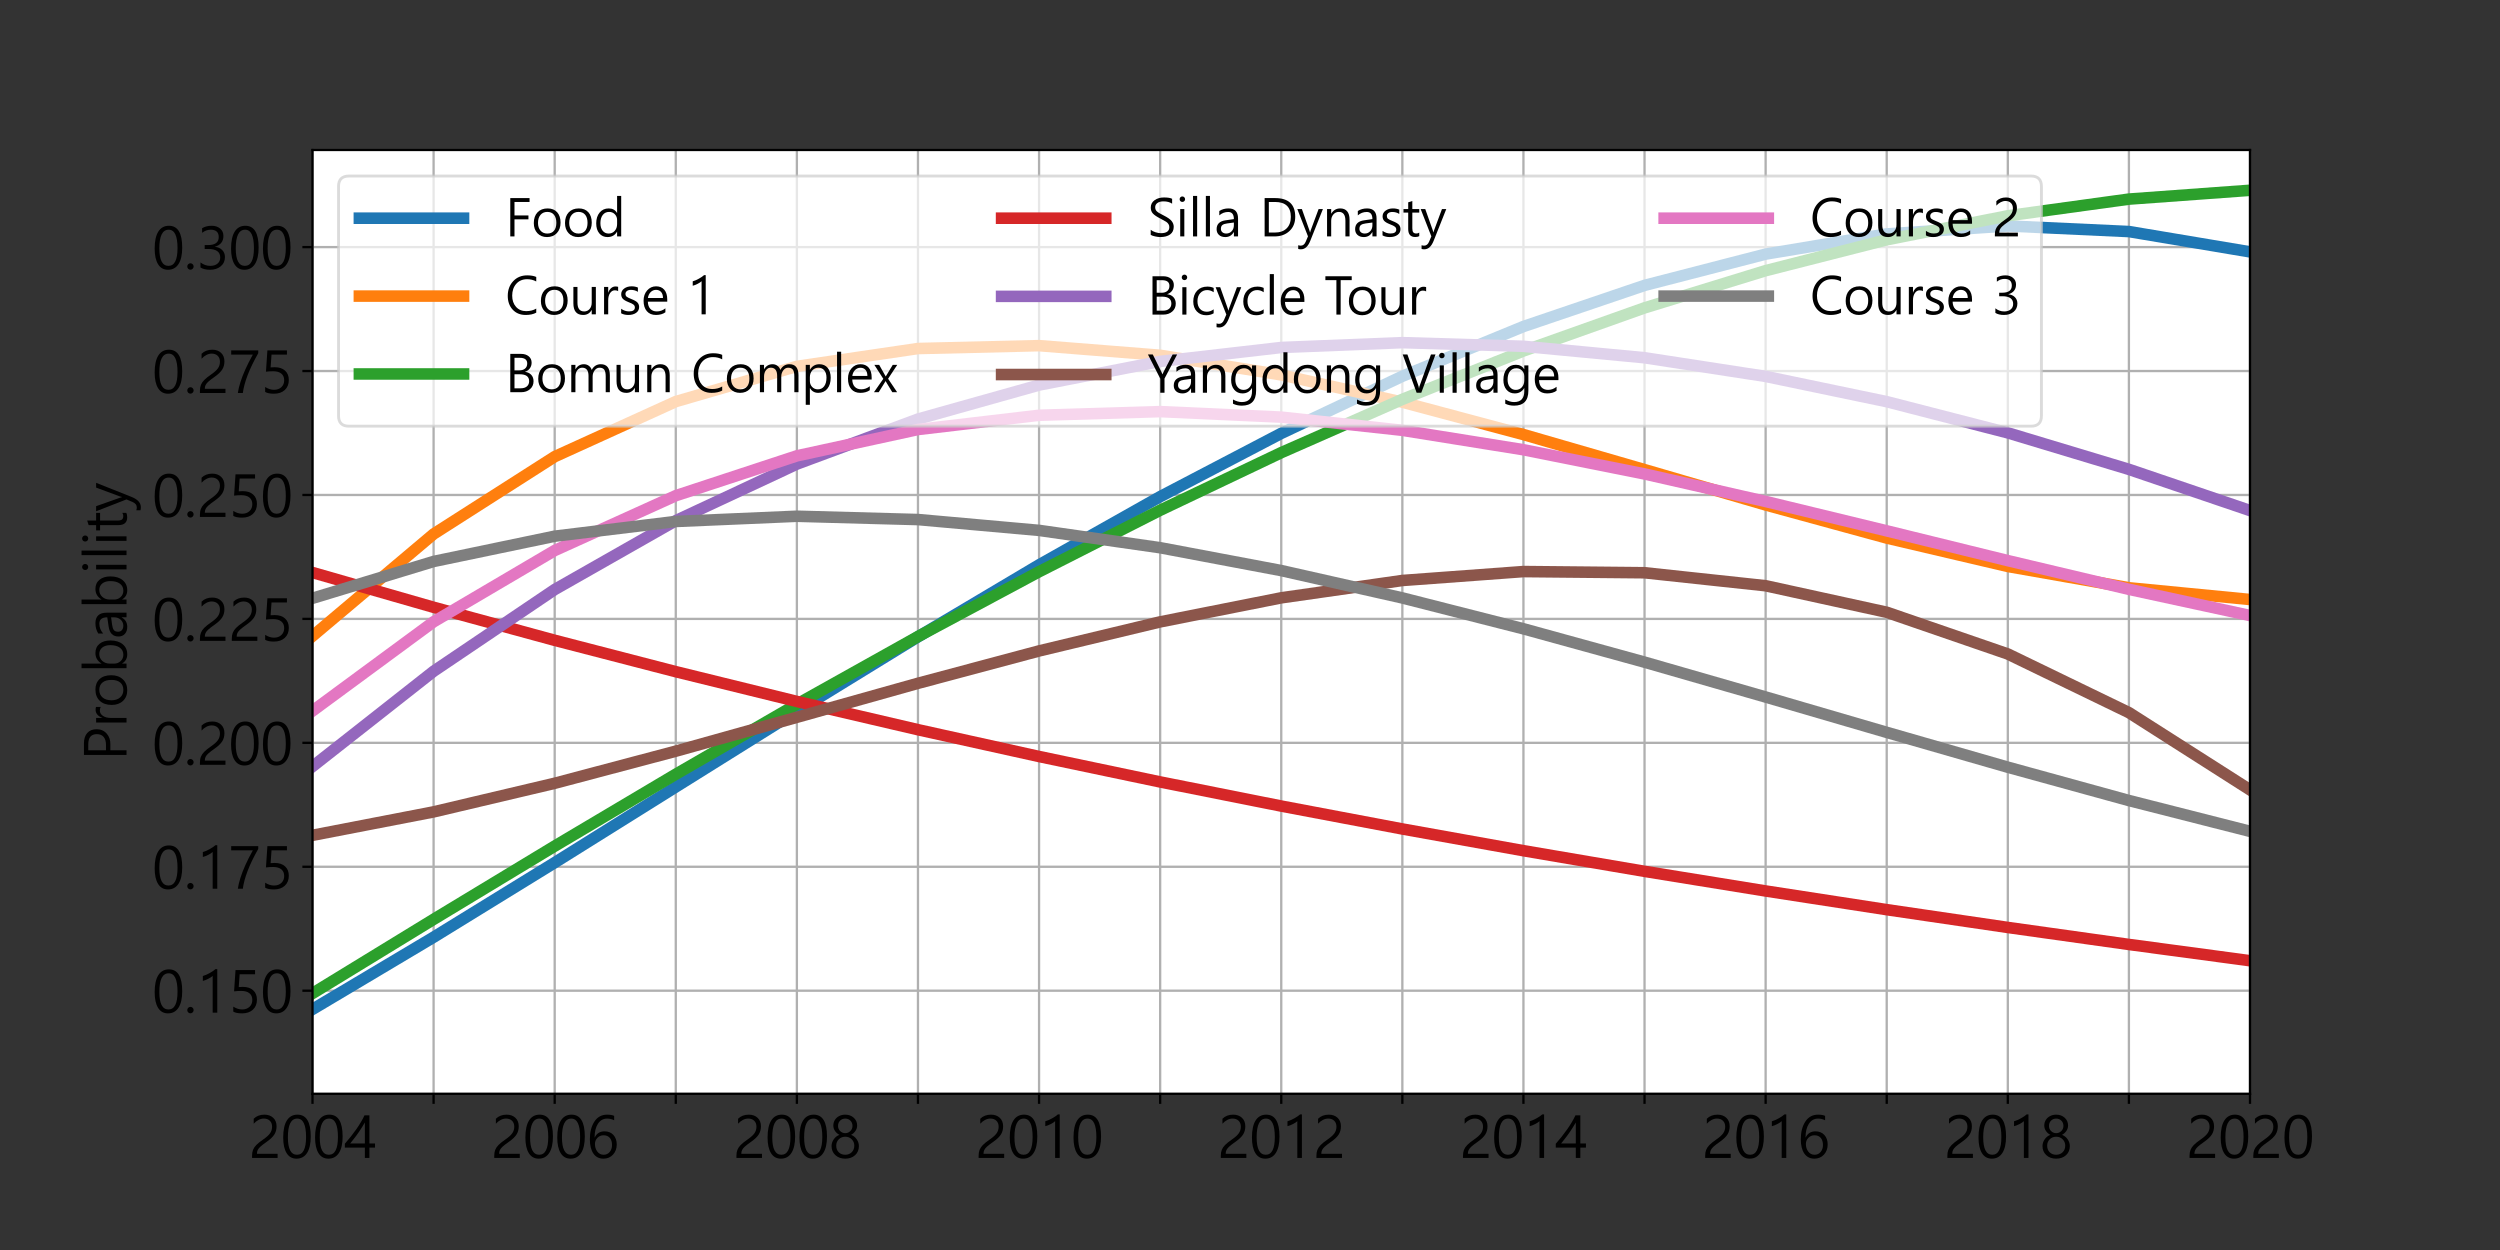 <?xml version="1.0" encoding="utf-8" standalone="no"?>
<!DOCTYPE svg PUBLIC "-//W3C//DTD SVG 1.1//EN"
  "http://www.w3.org/Graphics/SVG/1.1/DTD/svg11.dtd">
<svg xmlns:xlink="http://www.w3.org/1999/xlink" width="864pt" height="432pt" viewBox="0 0 864 432" xmlns="http://www.w3.org/2000/svg" version="1.1">
 <rect x="0" y="0" width="864" height="432" fill="#333333" stroke="none"/>
 <defs>
  <style type="text/css">*{stroke-linejoin: round; stroke-linecap: butt}</style>
 </defs>
 <g id="figure_1">
  <g id="patch_1">
   <path d="M 0 432 
L 864 432 
L 864 0 
L 0 0 
L 0 432 
z
" style="fill: none"/>
  </g>
  <g id="axes_1">
   <g id="patch_2">
    <path d="M 108 378 
L 777.6 378 
L 777.6 51.84 
L 108 51.84 
z
" style="fill: #ffffff"/>
   </g>
   <g id="matplotlib.axis_1">
    <g id="xtick_1">
     <g id="line2d_1">
      <path d="M 108 378 
L 108 51.84 
" clip-path="url(#pf35a3a4497)" style="fill: none; stroke: #b0b0b0; stroke-width: 0.8; stroke-linecap: square"/>
     </g>
     <g id="line2d_2">
      <defs>
       <path id="m122a7ed9b6" d="M 0 0 
L 0 3.5 
" style="stroke: #000000; stroke-width: 0.8"/>
      </defs>
      <g>
       <use xlink:href="#m122a7ed9b6" x="108" y="378" style="stroke: #000000; stroke-width: 0.8"/>
      </g>
     </g>
     <g id="text_1">
      <!-- 2004 -->
      <g transform="translate(85.969 400.184)scale(0.2 -0.2)">
       <defs>
        <path id="MalgunGothic-32" d="M 2519 3372 
Q 2519 3784 2275 4018 
Q 2031 4253 1628 4253 
Q 1341 4253 1053 4104 
Q 766 3956 534 3697 
L 534 4234 
Q 981 4675 1691 4675 
Q 2281 4675 2642 4334 
Q 3003 3994 3003 3416 
Q 3003 2919 2772 2545 
Q 2541 2172 1984 1775 
Q 1459 1406 1254 1215 
Q 1050 1025 967 854 
Q 884 684 884 450 
L 3116 450 
L 3116 0 
L 356 0 
L 356 225 
Q 356 603 461 870 
Q 566 1138 811 1392 
Q 1056 1647 1597 2022 
Q 2091 2363 2305 2670 
Q 2519 2978 2519 3372 
z
" transform="scale(0.016)"/>
        <path id="MalgunGothic-30" d="M 278 2206 
Q 278 3425 675 4050 
Q 1072 4675 1819 4675 
Q 3253 4675 3253 2319 
Q 3253 1156 2854 539 
Q 2456 -78 1716 -78 
Q 1016 -78 647 520 
Q 278 1119 278 2206 
z
M 784 2231 
Q 784 344 1769 344 
Q 2747 344 2747 2259 
Q 2747 4250 1794 4250 
Q 784 4250 784 2231 
z
" transform="scale(0.016)"/>
        <path id="MalgunGothic-34" d="M 2703 4600 
L 2703 1563 
L 3309 1563 
L 3309 1113 
L 2703 1113 
L 2703 0 
L 2213 0 
L 2213 1113 
L 50 1113 
L 50 1534 
Q 728 2297 1295 3109 
Q 1863 3922 2172 4600 
L 2703 4600 
z
M 625 1563 
L 2213 1563 
L 2213 3831 
Q 1613 2788 959 1981 
L 625 1563 
z
" transform="scale(0.016)"/>
       </defs>
       <use xlink:href="#MalgunGothic-32"/>
       <use xlink:href="#MalgunGothic-30" x="55.078"/>
       <use xlink:href="#MalgunGothic-30" x="110.156"/>
       <use xlink:href="#MalgunGothic-34" x="165.234"/>
      </g>
     </g>
    </g>
    <g id="xtick_2">
     <g id="line2d_3">
      <path d="M 149.85 378 
L 149.85 51.84 
" clip-path="url(#pf35a3a4497)" style="fill: none; stroke: #b0b0b0; stroke-width: 0.8; stroke-linecap: square"/>
     </g>
     <g id="line2d_4">
      <g>
       <use xlink:href="#m122a7ed9b6" x="149.85" y="378" style="stroke: #000000; stroke-width: 0.8"/>
      </g>
     </g>
    </g>
    <g id="xtick_3">
     <g id="line2d_5">
      <path d="M 191.7 378 
L 191.7 51.84 
" clip-path="url(#pf35a3a4497)" style="fill: none; stroke: #b0b0b0; stroke-width: 0.8; stroke-linecap: square"/>
     </g>
     <g id="line2d_6">
      <g>
       <use xlink:href="#m122a7ed9b6" x="191.7" y="378" style="stroke: #000000; stroke-width: 0.8"/>
      </g>
     </g>
     <g id="text_2">
      <!-- 2006 -->
      <g transform="translate(169.669 400.184)scale(0.2 -0.2)">
       <defs>
        <path id="MalgunGothic-36" d="M 2981 4069 
Q 2619 4250 2228 4250 
Q 1591 4250 1228 3689 
Q 866 3128 869 2213 
L 884 2213 
Q 1203 2872 1938 2872 
Q 2547 2872 2903 2478 
Q 3259 2084 3259 1450 
Q 3259 797 2857 359 
Q 2456 -78 1825 -78 
Q 1116 -78 736 478 
Q 356 1034 356 2019 
Q 356 3181 847 3928 
Q 1338 4675 2222 4675 
Q 2700 4675 2981 4544 
L 2981 4069 
z
M 906 1506 
Q 906 1022 1165 683 
Q 1425 344 1844 344 
Q 2247 344 2498 645 
Q 2750 947 2750 1388 
Q 2750 1888 2509 2167 
Q 2269 2447 1838 2447 
Q 1444 2447 1175 2173 
Q 906 1900 906 1506 
z
" transform="scale(0.016)"/>
       </defs>
       <use xlink:href="#MalgunGothic-32"/>
       <use xlink:href="#MalgunGothic-30" x="55.078"/>
       <use xlink:href="#MalgunGothic-30" x="110.156"/>
       <use xlink:href="#MalgunGothic-36" x="165.234"/>
      </g>
     </g>
    </g>
    <g id="xtick_4">
     <g id="line2d_7">
      <path d="M 233.55 378 
L 233.55 51.84 
" clip-path="url(#pf35a3a4497)" style="fill: none; stroke: #b0b0b0; stroke-width: 0.8; stroke-linecap: square"/>
     </g>
     <g id="line2d_8">
      <g>
       <use xlink:href="#m122a7ed9b6" x="233.55" y="378" style="stroke: #000000; stroke-width: 0.8"/>
      </g>
     </g>
    </g>
    <g id="xtick_5">
     <g id="line2d_9">
      <path d="M 275.4 378 
L 275.4 51.84 
" clip-path="url(#pf35a3a4497)" style="fill: none; stroke: #b0b0b0; stroke-width: 0.8; stroke-linecap: square"/>
     </g>
     <g id="line2d_10">
      <g>
       <use xlink:href="#m122a7ed9b6" x="275.4" y="378" style="stroke: #000000; stroke-width: 0.8"/>
      </g>
     </g>
     <g id="text_3">
      <!-- 2008 -->
      <g transform="translate(253.369 400.184)scale(0.2 -0.2)">
       <defs>
        <path id="MalgunGothic-38" d="M 303 1281 
Q 303 1669 539 2011 
Q 775 2353 1153 2494 
Q 856 2647 675 2915 
Q 494 3184 494 3500 
Q 494 3828 659 4098 
Q 825 4369 1122 4522 
Q 1419 4675 1778 4675 
Q 2334 4675 2700 4342 
Q 3066 4009 3066 3500 
Q 3066 3181 2881 2914 
Q 2697 2647 2413 2494 
Q 2788 2350 3022 2009 
Q 3256 1669 3256 1281 
Q 3256 672 2843 297 
Q 2431 -78 1778 -78 
Q 1131 -78 717 301 
Q 303 681 303 1281 
z
M 809 1328 
Q 809 878 1081 611 
Q 1353 344 1781 344 
Q 2206 344 2482 619 
Q 2759 894 2759 1328 
Q 2759 1731 2482 2011 
Q 2206 2291 1781 2291 
Q 1372 2291 1090 2020 
Q 809 1750 809 1328 
z
M 1003 3459 
Q 1003 3125 1234 2900 
Q 1466 2675 1781 2675 
Q 2097 2675 2330 2900 
Q 2563 3125 2563 3459 
Q 2563 3803 2341 4026 
Q 2119 4250 1781 4250 
Q 1450 4250 1226 4029 
Q 1003 3809 1003 3459 
z
" transform="scale(0.016)"/>
       </defs>
       <use xlink:href="#MalgunGothic-32"/>
       <use xlink:href="#MalgunGothic-30" x="55.078"/>
       <use xlink:href="#MalgunGothic-30" x="110.156"/>
       <use xlink:href="#MalgunGothic-38" x="165.234"/>
      </g>
     </g>
    </g>
    <g id="xtick_6">
     <g id="line2d_11">
      <path d="M 317.25 378 
L 317.25 51.84 
" clip-path="url(#pf35a3a4497)" style="fill: none; stroke: #b0b0b0; stroke-width: 0.8; stroke-linecap: square"/>
     </g>
     <g id="line2d_12">
      <g>
       <use xlink:href="#m122a7ed9b6" x="317.25" y="378" style="stroke: #000000; stroke-width: 0.8"/>
      </g>
     </g>
    </g>
    <g id="xtick_7">
     <g id="line2d_13">
      <path d="M 359.1 378 
L 359.1 51.84 
" clip-path="url(#pf35a3a4497)" style="fill: none; stroke: #b0b0b0; stroke-width: 0.8; stroke-linecap: square"/>
     </g>
     <g id="line2d_14">
      <g>
       <use xlink:href="#m122a7ed9b6" x="359.1" y="378" style="stroke: #000000; stroke-width: 0.8"/>
      </g>
     </g>
     <g id="text_4">
      <!-- 2010 -->
      <g transform="translate(337.069 400.184)scale(0.2 -0.2)">
       <defs>
        <path id="MalgunGothic-31" d="M 2231 0 
L 1734 0 
L 1734 3972 
Q 1591 3828 1266 3661 
Q 941 3494 672 3428 
L 672 3959 
Q 1016 4056 1409 4275 
Q 1803 4494 2031 4700 
L 2231 4700 
L 2231 0 
z
" transform="scale(0.016)"/>
       </defs>
       <use xlink:href="#MalgunGothic-32"/>
       <use xlink:href="#MalgunGothic-30" x="55.078"/>
       <use xlink:href="#MalgunGothic-31" x="110.156"/>
       <use xlink:href="#MalgunGothic-30" x="165.234"/>
      </g>
     </g>
    </g>
    <g id="xtick_8">
     <g id="line2d_15">
      <path d="M 400.95 378 
L 400.95 51.84 
" clip-path="url(#pf35a3a4497)" style="fill: none; stroke: #b0b0b0; stroke-width: 0.8; stroke-linecap: square"/>
     </g>
     <g id="line2d_16">
      <g>
       <use xlink:href="#m122a7ed9b6" x="400.95" y="378" style="stroke: #000000; stroke-width: 0.8"/>
      </g>
     </g>
    </g>
    <g id="xtick_9">
     <g id="line2d_17">
      <path d="M 442.8 378 
L 442.8 51.84 
" clip-path="url(#pf35a3a4497)" style="fill: none; stroke: #b0b0b0; stroke-width: 0.8; stroke-linecap: square"/>
     </g>
     <g id="line2d_18">
      <g>
       <use xlink:href="#m122a7ed9b6" x="442.8" y="378" style="stroke: #000000; stroke-width: 0.8"/>
      </g>
     </g>
     <g id="text_5">
      <!-- 2012 -->
      <g transform="translate(420.769 400.184)scale(0.2 -0.2)">
       <use xlink:href="#MalgunGothic-32"/>
       <use xlink:href="#MalgunGothic-30" x="55.078"/>
       <use xlink:href="#MalgunGothic-31" x="110.156"/>
       <use xlink:href="#MalgunGothic-32" x="165.234"/>
      </g>
     </g>
    </g>
    <g id="xtick_10">
     <g id="line2d_19">
      <path d="M 484.65 378 
L 484.65 51.84 
" clip-path="url(#pf35a3a4497)" style="fill: none; stroke: #b0b0b0; stroke-width: 0.8; stroke-linecap: square"/>
     </g>
     <g id="line2d_20">
      <g>
       <use xlink:href="#m122a7ed9b6" x="484.65" y="378" style="stroke: #000000; stroke-width: 0.8"/>
      </g>
     </g>
    </g>
    <g id="xtick_11">
     <g id="line2d_21">
      <path d="M 526.5 378 
L 526.5 51.84 
" clip-path="url(#pf35a3a4497)" style="fill: none; stroke: #b0b0b0; stroke-width: 0.8; stroke-linecap: square"/>
     </g>
     <g id="line2d_22">
      <g>
       <use xlink:href="#m122a7ed9b6" x="526.5" y="378" style="stroke: #000000; stroke-width: 0.8"/>
      </g>
     </g>
     <g id="text_6">
      <!-- 2014 -->
      <g transform="translate(504.469 400.184)scale(0.2 -0.2)">
       <use xlink:href="#MalgunGothic-32"/>
       <use xlink:href="#MalgunGothic-30" x="55.078"/>
       <use xlink:href="#MalgunGothic-31" x="110.156"/>
       <use xlink:href="#MalgunGothic-34" x="165.234"/>
      </g>
     </g>
    </g>
    <g id="xtick_12">
     <g id="line2d_23">
      <path d="M 568.35 378 
L 568.35 51.84 
" clip-path="url(#pf35a3a4497)" style="fill: none; stroke: #b0b0b0; stroke-width: 0.8; stroke-linecap: square"/>
     </g>
     <g id="line2d_24">
      <g>
       <use xlink:href="#m122a7ed9b6" x="568.35" y="378" style="stroke: #000000; stroke-width: 0.8"/>
      </g>
     </g>
    </g>
    <g id="xtick_13">
     <g id="line2d_25">
      <path d="M 610.2 378 
L 610.2 51.84 
" clip-path="url(#pf35a3a4497)" style="fill: none; stroke: #b0b0b0; stroke-width: 0.8; stroke-linecap: square"/>
     </g>
     <g id="line2d_26">
      <g>
       <use xlink:href="#m122a7ed9b6" x="610.2" y="378" style="stroke: #000000; stroke-width: 0.8"/>
      </g>
     </g>
     <g id="text_7">
      <!-- 2016 -->
      <g transform="translate(588.169 400.184)scale(0.2 -0.2)">
       <use xlink:href="#MalgunGothic-32"/>
       <use xlink:href="#MalgunGothic-30" x="55.078"/>
       <use xlink:href="#MalgunGothic-31" x="110.156"/>
       <use xlink:href="#MalgunGothic-36" x="165.234"/>
      </g>
     </g>
    </g>
    <g id="xtick_14">
     <g id="line2d_27">
      <path d="M 652.05 378 
L 652.05 51.84 
" clip-path="url(#pf35a3a4497)" style="fill: none; stroke: #b0b0b0; stroke-width: 0.8; stroke-linecap: square"/>
     </g>
     <g id="line2d_28">
      <g>
       <use xlink:href="#m122a7ed9b6" x="652.05" y="378" style="stroke: #000000; stroke-width: 0.8"/>
      </g>
     </g>
    </g>
    <g id="xtick_15">
     <g id="line2d_29">
      <path d="M 693.9 378 
L 693.9 51.84 
" clip-path="url(#pf35a3a4497)" style="fill: none; stroke: #b0b0b0; stroke-width: 0.8; stroke-linecap: square"/>
     </g>
     <g id="line2d_30">
      <g>
       <use xlink:href="#m122a7ed9b6" x="693.9" y="378" style="stroke: #000000; stroke-width: 0.8"/>
      </g>
     </g>
     <g id="text_8">
      <!-- 2018 -->
      <g transform="translate(671.869 400.184)scale(0.2 -0.2)">
       <use xlink:href="#MalgunGothic-32"/>
       <use xlink:href="#MalgunGothic-30" x="55.078"/>
       <use xlink:href="#MalgunGothic-31" x="110.156"/>
       <use xlink:href="#MalgunGothic-38" x="165.234"/>
      </g>
     </g>
    </g>
    <g id="xtick_16">
     <g id="line2d_31">
      <path d="M 735.75 378 
L 735.75 51.84 
" clip-path="url(#pf35a3a4497)" style="fill: none; stroke: #b0b0b0; stroke-width: 0.8; stroke-linecap: square"/>
     </g>
     <g id="line2d_32">
      <g>
       <use xlink:href="#m122a7ed9b6" x="735.75" y="378" style="stroke: #000000; stroke-width: 0.8"/>
      </g>
     </g>
    </g>
    <g id="xtick_17">
     <g id="line2d_33">
      <path d="M 777.6 378 
L 777.6 51.84 
" clip-path="url(#pf35a3a4497)" style="fill: none; stroke: #b0b0b0; stroke-width: 0.8; stroke-linecap: square"/>
     </g>
     <g id="line2d_34">
      <g>
       <use xlink:href="#m122a7ed9b6" x="777.6" y="378" style="stroke: #000000; stroke-width: 0.8"/>
      </g>
     </g>
     <g id="text_9">
      <!-- 2020 -->
      <g transform="translate(755.569 400.184)scale(0.2 -0.2)">
       <use xlink:href="#MalgunGothic-32"/>
       <use xlink:href="#MalgunGothic-30" x="55.078"/>
       <use xlink:href="#MalgunGothic-32" x="110.156"/>
       <use xlink:href="#MalgunGothic-30" x="165.234"/>
      </g>
     </g>
    </g>
   </g>
   <g id="matplotlib.axis_2">
    <g id="ytick_1">
     <g id="line2d_35">
      <path d="M 108 342.381 
L 777.6 342.381 
" clip-path="url(#pf35a3a4497)" style="fill: none; stroke: #b0b0b0; stroke-width: 0.8; stroke-linecap: square"/>
     </g>
     <g id="line2d_36">
      <defs>
       <path id="me1646e6b57" d="M 0 0 
L -3.5 0 
" style="stroke: #000000; stroke-width: 0.8"/>
      </defs>
      <g>
       <use xlink:href="#me1646e6b57" x="108" y="342.381" style="stroke: #000000; stroke-width: 0.8"/>
      </g>
     </g>
     <g id="text_10">
      <!-- 0.150 -->
      <g transform="translate(52.562 349.973)scale(0.2 -0.2)">
       <defs>
        <path id="MalgunGothic-2e" d="M 356 275 
Q 356 422 459 523 
Q 563 625 700 625 
Q 838 625 941 523 
Q 1044 422 1044 275 
Q 1044 138 942 33 
Q 841 -72 700 -72 
Q 559 -72 457 29 
Q 356 131 356 275 
z
" transform="scale(0.016)"/>
        <path id="MalgunGothic-35" d="M 3072 1403 
Q 3072 722 2636 322 
Q 2200 -78 1469 -78 
Q 828 -78 516 113 
L 516 650 
Q 994 344 1475 344 
Q 1969 344 2270 630 
Q 2572 916 2572 1372 
Q 2572 1838 2265 2092 
Q 1959 2347 1381 2347 
Q 994 2347 603 2300 
L 759 4600 
L 2869 4600 
L 2869 4147 
L 1206 4147 
L 1106 2763 
Q 1347 2784 1547 2784 
Q 2263 2784 2667 2414 
Q 3072 2044 3072 1403 
z
" transform="scale(0.016)"/>
       </defs>
       <use xlink:href="#MalgunGothic-30"/>
       <use xlink:href="#MalgunGothic-2e" x="55.078"/>
       <use xlink:href="#MalgunGothic-31" x="76.953"/>
       <use xlink:href="#MalgunGothic-35" x="132.031"/>
       <use xlink:href="#MalgunGothic-30" x="187.109"/>
      </g>
     </g>
    </g>
    <g id="ytick_2">
     <g id="line2d_37">
      <path d="M 108 299.55 
L 777.6 299.55 
" clip-path="url(#pf35a3a4497)" style="fill: none; stroke: #b0b0b0; stroke-width: 0.8; stroke-linecap: square"/>
     </g>
     <g id="line2d_38">
      <g>
       <use xlink:href="#me1646e6b57" x="108" y="299.55" style="stroke: #000000; stroke-width: 0.8"/>
      </g>
     </g>
     <g id="text_11">
      <!-- 0.175 -->
      <g transform="translate(52.562 307.142)scale(0.2 -0.2)">
       <defs>
        <path id="MalgunGothic-37" d="M 3213 4297 
Q 2478 3006 2064 1918 
Q 1650 831 1550 0 
L 1009 0 
Q 1084 531 1290 1176 
Q 1497 1822 1815 2537 
Q 2134 3253 2631 4147 
L 291 4147 
L 291 4600 
L 3213 4600 
L 3213 4297 
z
" transform="scale(0.016)"/>
       </defs>
       <use xlink:href="#MalgunGothic-30"/>
       <use xlink:href="#MalgunGothic-2e" x="55.078"/>
       <use xlink:href="#MalgunGothic-31" x="76.953"/>
       <use xlink:href="#MalgunGothic-37" x="132.031"/>
       <use xlink:href="#MalgunGothic-35" x="187.109"/>
      </g>
     </g>
    </g>
    <g id="ytick_3">
     <g id="line2d_39">
      <path d="M 108 256.718 
L 777.6 256.718 
" clip-path="url(#pf35a3a4497)" style="fill: none; stroke: #b0b0b0; stroke-width: 0.8; stroke-linecap: square"/>
     </g>
     <g id="line2d_40">
      <g>
       <use xlink:href="#me1646e6b57" x="108" y="256.718" style="stroke: #000000; stroke-width: 0.8"/>
      </g>
     </g>
     <g id="text_12">
      <!-- 0.200 -->
      <g transform="translate(52.562 264.311)scale(0.2 -0.2)">
       <use xlink:href="#MalgunGothic-30"/>
       <use xlink:href="#MalgunGothic-2e" x="55.078"/>
       <use xlink:href="#MalgunGothic-32" x="76.953"/>
       <use xlink:href="#MalgunGothic-30" x="132.031"/>
       <use xlink:href="#MalgunGothic-30" x="187.109"/>
      </g>
     </g>
    </g>
    <g id="ytick_4">
     <g id="line2d_41">
      <path d="M 108 213.887 
L 777.6 213.887 
" clip-path="url(#pf35a3a4497)" style="fill: none; stroke: #b0b0b0; stroke-width: 0.8; stroke-linecap: square"/>
     </g>
     <g id="line2d_42">
      <g>
       <use xlink:href="#me1646e6b57" x="108" y="213.887" style="stroke: #000000; stroke-width: 0.8"/>
      </g>
     </g>
     <g id="text_13">
      <!-- 0.225 -->
      <g transform="translate(52.562 221.479)scale(0.2 -0.2)">
       <use xlink:href="#MalgunGothic-30"/>
       <use xlink:href="#MalgunGothic-2e" x="55.078"/>
       <use xlink:href="#MalgunGothic-32" x="76.953"/>
       <use xlink:href="#MalgunGothic-32" x="132.031"/>
       <use xlink:href="#MalgunGothic-35" x="187.109"/>
      </g>
     </g>
    </g>
    <g id="ytick_5">
     <g id="line2d_43">
      <path d="M 108 171.056 
L 777.6 171.056 
" clip-path="url(#pf35a3a4497)" style="fill: none; stroke: #b0b0b0; stroke-width: 0.8; stroke-linecap: square"/>
     </g>
     <g id="line2d_44">
      <g>
       <use xlink:href="#me1646e6b57" x="108" y="171.056" style="stroke: #000000; stroke-width: 0.8"/>
      </g>
     </g>
     <g id="text_14">
      <!-- 0.250 -->
      <g transform="translate(52.562 178.648)scale(0.2 -0.2)">
       <use xlink:href="#MalgunGothic-30"/>
       <use xlink:href="#MalgunGothic-2e" x="55.078"/>
       <use xlink:href="#MalgunGothic-32" x="76.953"/>
       <use xlink:href="#MalgunGothic-35" x="132.031"/>
       <use xlink:href="#MalgunGothic-30" x="187.109"/>
      </g>
     </g>
    </g>
    <g id="ytick_6">
     <g id="line2d_45">
      <path d="M 108 128.225 
L 777.6 128.225 
" clip-path="url(#pf35a3a4497)" style="fill: none; stroke: #b0b0b0; stroke-width: 0.8; stroke-linecap: square"/>
     </g>
     <g id="line2d_46">
      <g>
       <use xlink:href="#me1646e6b57" x="108" y="128.225" style="stroke: #000000; stroke-width: 0.8"/>
      </g>
     </g>
     <g id="text_15">
      <!-- 0.275 -->
      <g transform="translate(52.562 135.817)scale(0.2 -0.2)">
       <use xlink:href="#MalgunGothic-30"/>
       <use xlink:href="#MalgunGothic-2e" x="55.078"/>
       <use xlink:href="#MalgunGothic-32" x="76.953"/>
       <use xlink:href="#MalgunGothic-37" x="132.031"/>
       <use xlink:href="#MalgunGothic-35" x="187.109"/>
      </g>
     </g>
    </g>
    <g id="ytick_7">
     <g id="line2d_47">
      <path d="M 108 85.394 
L 777.6 85.394 
" clip-path="url(#pf35a3a4497)" style="fill: none; stroke: #b0b0b0; stroke-width: 0.8; stroke-linecap: square"/>
     </g>
     <g id="line2d_48">
      <g>
       <use xlink:href="#me1646e6b57" x="108" y="85.394" style="stroke: #000000; stroke-width: 0.8"/>
      </g>
     </g>
     <g id="text_16">
      <!-- 0.300 -->
      <g transform="translate(52.562 92.986)scale(0.2 -0.2)">
       <defs>
        <path id="MalgunGothic-33" d="M 416 719 
Q 891 344 1478 344 
Q 1959 344 2254 587 
Q 2550 831 2550 1247 
Q 2550 2169 1253 2169 
L 872 2169 
L 872 2591 
L 1234 2591 
Q 2388 2591 2388 3453 
Q 2388 4250 1509 4250 
Q 1022 4250 594 3916 
L 594 4413 
Q 1031 4675 1634 4675 
Q 2184 4675 2539 4372 
Q 2894 4069 2894 3581 
Q 2894 2678 1972 2409 
L 1972 2400 
Q 2469 2356 2764 2053 
Q 3059 1750 3059 1300 
Q 3059 672 2604 297 
Q 2150 -78 1450 -78 
Q 806 -78 416 169 
L 416 719 
z
" transform="scale(0.016)"/>
       </defs>
       <use xlink:href="#MalgunGothic-30"/>
       <use xlink:href="#MalgunGothic-2e" x="55.078"/>
       <use xlink:href="#MalgunGothic-33" x="76.953"/>
       <use xlink:href="#MalgunGothic-30" x="132.031"/>
       <use xlink:href="#MalgunGothic-30" x="187.109"/>
      </g>
     </g>
    </g>
    <g id="text_17">
     <!-- Probability -->
     <g transform="translate(43.728 262.848)rotate(-90)scale(0.2 -0.2)">
      <defs>
       <path id="MalgunGothic-50" d="M 1113 1747 
L 1113 0 
L 609 0 
L 609 4600 
L 1850 4600 
Q 2575 4600 2979 4240 
Q 3384 3881 3384 3231 
Q 3384 2559 2909 2140 
Q 2434 1722 1728 1747 
L 1113 1747 
z
M 1113 4131 
L 1113 2219 
L 1691 2219 
Q 2256 2219 2554 2475 
Q 2853 2731 2853 3206 
Q 2853 4131 1759 4131 
L 1113 4131 
z
" transform="scale(0.016)"/>
       <path id="MalgunGothic-72" d="M 2225 2775 
Q 2084 2881 1828 2881 
Q 1491 2881 1262 2553 
Q 1034 2225 1034 1681 
L 1034 0 
L 538 0 
L 538 3284 
L 1034 3284 
L 1034 2603 
L 1047 2603 
Q 1159 2950 1389 3145 
Q 1619 3341 1903 3341 
Q 2109 3341 2225 3297 
L 2225 2775 
z
" transform="scale(0.016)"/>
       <path id="MalgunGothic-6f" d="M 316 1600 
Q 316 2419 761 2889 
Q 1206 3359 1978 3359 
Q 2697 3359 3111 2907 
Q 3525 2456 3525 1650 
Q 3525 869 3078 395 
Q 2631 -78 1900 -78 
Q 1184 -78 750 384 
Q 316 847 316 1600 
z
M 819 1622 
Q 819 1041 1123 692 
Q 1428 344 1934 344 
Q 2459 344 2739 680 
Q 3019 1016 3019 1634 
Q 3019 2256 2737 2598 
Q 2456 2941 1934 2941 
Q 1425 2941 1122 2587 
Q 819 2234 819 1622 
z
" transform="scale(0.016)"/>
       <path id="MalgunGothic-62" d="M 1034 481 
L 1034 0 
L 538 0 
L 538 4859 
L 1034 4859 
L 1034 2703 
L 1047 2703 
Q 1438 3359 2184 3359 
Q 2813 3359 3173 2917 
Q 3534 2475 3534 1738 
Q 3534 906 3126 414 
Q 2719 -78 2034 -78 
Q 1384 -78 1047 481 
L 1034 481 
z
M 1034 1334 
Q 1034 922 1307 633 
Q 1581 344 1991 344 
Q 2475 344 2751 716 
Q 3028 1088 3028 1753 
Q 3028 2303 2767 2622 
Q 2506 2941 2072 2941 
Q 1616 2941 1325 2616 
Q 1034 2291 1034 1803 
L 1034 1334 
z
" transform="scale(0.016)"/>
       <path id="MalgunGothic-61" d="M 616 3050 
Q 1097 3359 1722 3359 
Q 2866 3359 2866 2147 
L 2866 0 
L 2369 0 
L 2369 516 
L 2350 516 
Q 2009 -78 1341 -78 
Q 859 -78 576 180 
Q 294 438 294 869 
Q 294 1784 1375 1934 
L 2366 2078 
Q 2366 2934 1684 2934 
Q 1084 2934 616 2525 
L 616 3050 
z
M 1563 1559 
Q 1178 1509 993 1371 
Q 809 1234 809 903 
Q 809 653 986 500 
Q 1163 347 1450 347 
Q 1847 347 2106 628 
Q 2366 909 2366 1334 
L 2366 1666 
L 1563 1559 
z
" transform="scale(0.016)"/>
       <path id="MalgunGothic-69" d="M 472 4466 
Q 472 4606 565 4701 
Q 659 4797 794 4797 
Q 934 4797 1029 4700 
Q 1125 4603 1125 4466 
Q 1125 4325 1029 4231 
Q 934 4138 794 4138 
Q 659 4138 565 4230 
Q 472 4322 472 4466 
z
M 541 0 
L 541 3284 
L 1034 3284 
L 1034 0 
L 541 0 
z
" transform="scale(0.016)"/>
       <path id="MalgunGothic-6c" d="M 541 0 
L 541 4859 
L 1034 4859 
L 1034 0 
L 541 0 
z
" transform="scale(0.016)"/>
       <path id="MalgunGothic-74" d="M 2031 31 
Q 1844 -72 1553 -72 
Q 706 -72 706 881 
L 706 2856 
L 138 2856 
L 138 3284 
L 706 3284 
L 706 4091 
L 1200 4250 
L 1200 3284 
L 2031 3284 
L 2031 2856 
L 1200 2856 
L 1200 972 
Q 1200 625 1315 487 
Q 1431 350 1691 350 
Q 1888 350 2031 459 
L 2031 31 
z
" transform="scale(0.016)"/>
       <path id="MalgunGothic-79" d="M 3119 3284 
L 1597 -544 
Q 1197 -1547 481 -1547 
Q 313 -1547 156 -1509 
L 156 -1056 
Q 316 -1109 459 -1109 
Q 859 -1109 1059 -628 
L 1328 6 
L 47 3284 
L 597 3284 
L 1503 722 
Q 1513 697 1572 488 
L 1588 488 
L 1650 716 
L 2603 3284 
L 3119 3284 
z
" transform="scale(0.016)"/>
      </defs>
      <use xlink:href="#MalgunGothic-50"/>
      <use xlink:href="#MalgunGothic-72" x="57.08"/>
      <use xlink:href="#MalgunGothic-6f" x="91.057"/>
      <use xlink:href="#MalgunGothic-62" x="150.969"/>
      <use xlink:href="#MalgunGothic-61" x="209.652"/>
      <use xlink:href="#MalgunGothic-62" x="261.654"/>
      <use xlink:href="#MalgunGothic-69" x="321.713"/>
      <use xlink:href="#MalgunGothic-6c" x="346.322"/>
      <use xlink:href="#MalgunGothic-69" x="370.932"/>
      <use xlink:href="#MalgunGothic-74" x="395.541"/>
      <use xlink:href="#MalgunGothic-79" x="430.014"/>
     </g>
    </g>
   </g>
   <g id="line2d_49">
    <path d="M 108 348.82 
L 149.85 323.89 
L 191.7 298.128 
L 233.55 271.956 
L 275.4 245.798 
L 317.25 220.076 
L 359.1 195.215 
L 400.95 171.637 
L 442.8 149.767 
L 484.65 130.026 
L 526.5 112.839 
L 568.35 98.629 
L 610.2 87.82 
L 652.05 80.833 
L 693.9 78.094 
L 735.75 80.025 
L 777.6 87.049 
" clip-path="url(#pf35a3a4497)" style="fill: none; stroke: #1f77b4; stroke-width: 4; stroke-linecap: square"/>
   </g>
   <g id="line2d_50">
    <path d="M 108 219.843 
L 149.85 184.552 
L 191.7 157.814 
L 233.55 138.783 
L 275.4 126.612 
L 317.25 120.452 
L 359.1 119.458 
L 400.95 122.781 
L 442.8 129.575 
L 484.65 138.991 
L 526.5 150.184 
L 568.35 162.306 
L 610.2 174.51 
L 652.05 185.947 
L 693.9 195.772 
L 735.75 203.137 
L 777.6 207.194 
" clip-path="url(#pf35a3a4497)" style="fill: none; stroke: #ff7f0e; stroke-width: 4; stroke-linecap: square"/>
   </g>
   <g id="line2d_51">
    <path d="M 108 343.323 
L 149.85 317.721 
L 191.7 292.414 
L 233.55 267.574 
L 275.4 243.374 
L 317.25 219.987 
L 359.1 197.584 
L 400.95 176.34 
L 442.8 156.427 
L 484.65 138.017 
L 526.5 121.283 
L 568.35 106.399 
L 610.2 93.537 
L 652.05 82.869 
L 693.9 74.569 
L 735.75 68.809 
L 777.6 65.762 
" clip-path="url(#pf35a3a4497)" style="fill: none; stroke: #2ca02c; stroke-width: 4; stroke-linecap: square"/>
   </g>
   <g id="line2d_52">
    <path d="M 108 197.869 
L 149.85 209.88 
L 191.7 221.293 
L 233.55 232.131 
L 275.4 242.421 
L 317.25 252.185 
L 359.1 261.45 
L 400.95 270.24 
L 442.8 278.579 
L 484.65 286.493 
L 526.5 294.004 
L 568.35 301.14 
L 610.2 307.923 
L 652.05 314.378 
L 693.9 320.531 
L 735.75 326.406 
L 777.6 332.028 
" clip-path="url(#pf35a3a4497)" style="fill: none; stroke: #d62728; stroke-width: 4; stroke-linecap: square"/>
   </g>
   <g id="line2d_53">
    <path d="M 108 264.905 
L 149.85 231.989 
L 191.7 203.741 
L 233.55 179.944 
L 275.4 160.38 
L 317.25 144.83 
L 359.1 133.077 
L 400.95 124.903 
L 442.8 120.09 
L 484.65 118.42 
L 526.5 119.676 
L 568.35 123.639 
L 610.2 130.092 
L 652.05 138.817 
L 693.9 149.596 
L 735.75 162.212 
L 777.6 176.445 
" clip-path="url(#pf35a3a4497)" style="fill: none; stroke: #9467bd; stroke-width: 4; stroke-linecap: square"/>
   </g>
   <g id="line2d_54">
    <path d="M 108 288.681 
L 149.85 280.586 
L 191.7 270.698 
L 233.55 259.604 
L 275.4 247.892 
L 317.25 236.148 
L 359.1 224.961 
L 400.95 214.919 
L 442.8 206.608 
L 484.65 200.616 
L 526.5 197.532 
L 568.35 197.942 
L 610.2 202.434 
L 652.05 211.596 
L 693.9 226.015 
L 735.75 246.278 
L 777.6 272.974 
" clip-path="url(#pf35a3a4497)" style="fill: none; stroke: #8c564b; stroke-width: 4; stroke-linecap: square"/>
   </g>
   <g id="line2d_55">
    <path d="M 108 245.704 
L 149.85 214.886 
L 191.7 190.255 
L 233.55 171.306 
L 275.4 157.536 
L 317.25 148.439 
L 359.1 143.514 
L 400.95 142.254 
L 442.8 144.157 
L 484.65 148.717 
L 526.5 155.432 
L 568.35 163.797 
L 610.2 173.308 
L 652.05 183.461 
L 693.9 193.752 
L 735.75 203.677 
L 777.6 212.731 
" clip-path="url(#pf35a3a4497)" style="fill: none; stroke: #e377c2; stroke-width: 4; stroke-linecap: square"/>
   </g>
   <g id="line2d_56">
    <path d="M 108 206.762 
L 149.85 194.043 
L 191.7 185.31 
L 233.55 180.217 
L 275.4 178.415 
L 317.25 179.559 
L 359.1 183.301 
L 400.95 189.294 
L 442.8 197.192 
L 484.65 206.647 
L 526.5 217.313 
L 568.35 228.843 
L 610.2 240.89 
L 652.05 253.107 
L 693.9 265.148 
L 735.75 276.665 
L 777.6 287.311 
" clip-path="url(#pf35a3a4497)" style="fill: none; stroke: #7f7f7f; stroke-width: 4; stroke-linecap: square"/>
   </g>
   <g id="patch_3">
    <path d="M 108 378 
L 108 51.84 
" style="fill: none; stroke: #000000; stroke-width: 0.8; stroke-linejoin: miter; stroke-linecap: square"/>
   </g>
   <g id="patch_4">
    <path d="M 777.6 378 
L 777.6 51.84 
" style="fill: none; stroke: #000000; stroke-width: 0.8; stroke-linejoin: miter; stroke-linecap: square"/>
   </g>
   <g id="patch_5">
    <path d="M 108 378 
L 777.6 378 
" style="fill: none; stroke: #000000; stroke-width: 0.8; stroke-linejoin: miter; stroke-linecap: square"/>
   </g>
   <g id="patch_6">
    <path d="M 108 51.84 
L 777.6 51.84 
" style="fill: none; stroke: #000000; stroke-width: 0.8; stroke-linejoin: miter; stroke-linecap: square"/>
   </g>
   <g id="legend_1">
    <g id="patch_7">
     <path d="M 120.6 147.291 
L 701.918 147.291 
Q 705.518 147.291 705.518 143.691 
L 705.518 64.44 
Q 705.518 60.84 701.918 60.84 
L 120.6 60.84 
Q 117 60.84 117 64.44 
L 117 143.691 
Q 117 147.291 120.6 147.291 
z
" style="fill: #ffffff; opacity: 0.7; stroke: #cccccc; stroke-linejoin: miter"/>
    </g>
    <g id="line2d_57">
     <path d="M 124.2 75.406 
L 142.2 75.406 
L 160.2 75.406 
" style="fill: none; stroke: #1f77b4; stroke-width: 4; stroke-linecap: square"/>
    </g>
    <g id="text_18">
     <!-- Food -->
     <g transform="translate(174.6 81.706)scale(0.18 -0.18)">
      <defs>
       <path id="MalgunGothic-46" d="M 2922 4134 
L 1113 4134 
L 1113 2516 
L 2788 2516 
L 2788 2050 
L 1113 2050 
L 1113 0 
L 609 0 
L 609 4600 
L 2922 4600 
L 2922 4134 
z
" transform="scale(0.016)"/>
       <path id="MalgunGothic-64" d="M 3313 0 
L 2822 0 
L 2822 566 
L 2809 566 
Q 2444 -78 1675 -78 
Q 1056 -78 686 364 
Q 316 806 316 1566 
Q 316 2375 728 2867 
Q 1141 3359 1816 3359 
Q 2494 3359 2809 2822 
L 2822 2822 
L 2822 4859 
L 3313 4859 
L 3313 0 
z
M 2822 1978 
Q 2822 2378 2550 2659 
Q 2278 2941 1872 2941 
Q 1384 2941 1101 2577 
Q 819 2213 819 1591 
Q 819 1025 1086 684 
Q 1353 344 1813 344 
Q 2250 344 2536 666 
Q 2822 988 2822 1478 
L 2822 1978 
z
" transform="scale(0.016)"/>
      </defs>
      <use xlink:href="#MalgunGothic-46"/>
      <use xlink:href="#MalgunGothic-6f" x="49.854"/>
      <use xlink:href="#MalgunGothic-6f" x="109.766"/>
      <use xlink:href="#MalgunGothic-64" x="169.678"/>
     </g>
    </g>
    <g id="line2d_58">
     <path d="M 124.2 102.327 
L 142.2 102.327 
L 160.2 102.327 
" style="fill: none; stroke: #ff7f0e; stroke-width: 4; stroke-linecap: square"/>
    </g>
    <g id="text_19">
     <!-- Course 1 -->
     <g transform="translate(174.6 108.627)scale(0.18 -0.18)">
      <defs>
       <path id="MalgunGothic-43" d="M 3725 197 
Q 3216 -78 2459 -78 
Q 1488 -78 897 561 
Q 306 1200 306 2213 
Q 306 3281 959 3978 
Q 1613 4675 2644 4675 
Q 3297 4675 3725 4484 
L 3725 3941 
Q 3234 4213 2634 4213 
Q 1813 4213 1325 3659 
Q 838 3106 838 2241 
Q 838 1413 1297 897 
Q 1756 381 2522 381 
Q 3216 381 3725 688 
L 3725 197 
z
" transform="scale(0.016)"/>
       <path id="MalgunGothic-75" d="M 3166 0 
L 2669 0 
L 2669 519 
L 2656 519 
Q 2331 -78 1644 -78 
Q 469 -78 469 1322 
L 469 3284 
L 959 3284 
L 959 1403 
Q 959 344 1766 344 
Q 2159 344 2414 636 
Q 2669 928 2669 1394 
L 2669 3284 
L 3166 3284 
L 3166 0 
z
" transform="scale(0.016)"/>
       <path id="MalgunGothic-73" d="M 331 669 
Q 763 350 1278 350 
Q 1978 350 1978 822 
Q 1978 1025 1825 1158 
Q 1672 1291 1222 1459 
Q 703 1666 520 1878 
Q 338 2091 338 2416 
Q 338 2834 700 3096 
Q 1063 3359 1584 3359 
Q 2003 3359 2341 3213 
L 2341 2697 
Q 1975 2934 1506 2934 
Q 1200 2934 1025 2798 
Q 850 2663 850 2459 
Q 850 2241 979 2125 
Q 1109 2009 1544 1838 
Q 2131 1609 2309 1390 
Q 2488 1172 2488 869 
Q 2488 431 2127 176 
Q 1766 -78 1203 -78 
Q 694 -78 331 122 
L 331 669 
z
" transform="scale(0.016)"/>
       <path id="MalgunGothic-65" d="M 3156 1519 
L 828 1519 
Q 844 950 1133 648 
Q 1422 347 1909 347 
Q 2472 347 2934 719 
L 2934 244 
Q 2494 -78 1794 -78 
Q 1100 -78 708 376 
Q 316 831 316 1634 
Q 316 2381 747 2870 
Q 1178 3359 1816 3359 
Q 2453 3359 2804 2942 
Q 3156 2525 3156 1788 
L 3156 1519 
z
M 2644 1956 
Q 2644 2416 2423 2675 
Q 2203 2934 1809 2934 
Q 1438 2934 1169 2667 
Q 900 2400 834 1956 
L 2644 1956 
z
" transform="scale(0.016)"/>
       <path id="MalgunGothic-20" transform="scale(0.016)"/>
      </defs>
      <use xlink:href="#MalgunGothic-43"/>
      <use xlink:href="#MalgunGothic-6f" x="63.477"/>
      <use xlink:href="#MalgunGothic-75" x="123.389"/>
      <use xlink:href="#MalgunGothic-72" x="181.201"/>
      <use xlink:href="#MalgunGothic-73" x="217.303"/>
      <use xlink:href="#MalgunGothic-65" x="260.613"/>
      <use xlink:href="#MalgunGothic-20" x="314.129"/>
      <use xlink:href="#MalgunGothic-31" x="349.285"/>
     </g>
    </g>
    <g id="line2d_59">
     <path d="M 124.2 129.248 
L 142.2 129.248 
L 160.2 129.248 
" style="fill: none; stroke: #2ca02c; stroke-width: 4; stroke-linecap: square"/>
    </g>
    <g id="text_20">
     <!-- Bomun Complex -->
     <g transform="translate(174.6 135.548)scale(0.18 -0.18)">
      <defs>
       <path id="MalgunGothic-42" d="M 609 0 
L 609 4600 
L 1894 4600 
Q 2466 4600 2817 4311 
Q 3169 4022 3169 3547 
Q 3169 3166 2961 2870 
Q 2753 2575 2378 2453 
L 2378 2441 
Q 2844 2391 3122 2089 
Q 3400 1788 3400 1319 
Q 3400 731 2978 365 
Q 2556 0 1919 0 
L 609 0 
z
M 1113 4128 
L 1113 2619 
L 1672 2619 
Q 2134 2619 2387 2839 
Q 2641 3059 2641 3447 
Q 2641 4128 1750 4128 
L 1113 4128 
z
M 1113 2153 
L 1113 469 
L 1859 469 
Q 2334 469 2603 698 
Q 2872 928 2872 1325 
Q 2872 2153 1738 2153 
L 1113 2153 
z
" transform="scale(0.016)"/>
       <path id="MalgunGothic-6d" d="M 5166 0 
L 4669 0 
L 4669 1884 
Q 4669 2463 4495 2702 
Q 4322 2941 3922 2941 
Q 3584 2941 3342 2623 
Q 3100 2306 3100 1875 
L 3100 0 
L 2606 0 
L 2606 1953 
Q 2606 2941 1844 2941 
Q 1497 2941 1265 2642 
Q 1034 2344 1034 1875 
L 1034 0 
L 538 0 
L 538 3284 
L 1034 3284 
L 1034 2763 
L 1047 2763 
Q 1391 3359 2063 3359 
Q 2381 3359 2636 3176 
Q 2891 2994 2991 2675 
Q 3356 3359 4081 3359 
Q 5166 3359 5166 2022 
L 5166 0 
z
" transform="scale(0.016)"/>
       <path id="MalgunGothic-6e" d="M 3238 0 
L 2741 0 
L 2741 1875 
Q 2741 2941 1963 2941 
Q 1563 2941 1298 2639 
Q 1034 2338 1034 1872 
L 1034 0 
L 538 0 
L 538 3284 
L 1034 3284 
L 1034 2734 
L 1047 2734 
Q 1416 3359 2125 3359 
Q 2666 3359 2952 3012 
Q 3238 2666 3238 2006 
L 3238 0 
z
" transform="scale(0.016)"/>
       <path id="MalgunGothic-70" d="M 1034 481 
L 1034 -1513 
L 538 -1513 
L 538 3284 
L 1034 3284 
L 1034 2703 
L 1047 2703 
Q 1438 3359 2184 3359 
Q 2809 3359 3171 2920 
Q 3534 2481 3534 1738 
Q 3534 906 3126 414 
Q 2719 -78 2034 -78 
Q 1394 -78 1047 481 
L 1034 481 
z
M 1034 1331 
Q 1034 922 1307 633 
Q 1581 344 1991 344 
Q 2475 344 2751 716 
Q 3028 1088 3028 1753 
Q 3028 2300 2767 2620 
Q 2506 2941 2072 2941 
Q 1619 2941 1326 2619 
Q 1034 2297 1034 1806 
L 1034 1331 
z
" transform="scale(0.016)"/>
       <path id="MalgunGothic-78" d="M 2884 3284 
L 1784 1616 
L 2869 0 
L 2288 0 
L 1634 1078 
Q 1563 1197 1491 1325 
L 1475 1325 
Q 1456 1284 1328 1078 
L 656 0 
L 88 0 
L 1209 1606 
L 134 3284 
L 713 3284 
L 1494 1897 
L 1506 1897 
Q 1525 1925 1641 2119 
L 2344 3284 
L 2884 3284 
z
" transform="scale(0.016)"/>
      </defs>
      <use xlink:href="#MalgunGothic-42"/>
      <use xlink:href="#MalgunGothic-6f" x="58.35"/>
      <use xlink:href="#MalgunGothic-6d" x="118.262"/>
      <use xlink:href="#MalgunGothic-75" x="206.25"/>
      <use xlink:href="#MalgunGothic-6e" x="264.062"/>
      <use xlink:href="#MalgunGothic-20" x="321.875"/>
      <use xlink:href="#MalgunGothic-43" x="357.031"/>
      <use xlink:href="#MalgunGothic-6f" x="420.508"/>
      <use xlink:href="#MalgunGothic-6d" x="480.42"/>
      <use xlink:href="#MalgunGothic-70" x="568.408"/>
      <use xlink:href="#MalgunGothic-6c" x="628.467"/>
      <use xlink:href="#MalgunGothic-65" x="653.076"/>
      <use xlink:href="#MalgunGothic-78" x="706.592"/>
     </g>
    </g>
    <g id="line2d_60">
     <path d="M 346.151 75.406 
L 364.151 75.406 
L 382.151 75.406 
" style="fill: none; stroke: #d62728; stroke-width: 4; stroke-linecap: square"/>
    </g>
    <g id="text_21">
     <!-- Silla Dynasty -->
     <g transform="translate(396.551 81.706)scale(0.18 -0.18)">
      <defs>
       <path id="MalgunGothic-53" d="M 394 797 
Q 606 613 964 500 
Q 1322 388 1625 388 
Q 2628 388 2628 1116 
Q 2628 1325 2523 1484 
Q 2419 1644 2250 1756 
Q 2081 1869 1547 2144 
Q 903 2475 651 2754 
Q 400 3034 400 3456 
Q 400 4019 858 4347 
Q 1316 4675 1988 4675 
Q 2669 4675 2963 4513 
L 2963 3928 
Q 2563 4206 1922 4206 
Q 1484 4206 1207 4018 
Q 931 3831 931 3500 
Q 931 3200 1126 3011 
Q 1322 2822 1938 2522 
Q 2656 2163 2906 1844 
Q 3156 1525 3156 1153 
Q 3156 556 2725 239 
Q 2294 -78 1531 -78 
Q 1291 -78 927 -1 
Q 563 75 394 188 
L 394 797 
z
" transform="scale(0.016)"/>
       <path id="MalgunGothic-44" d="M 609 0 
L 609 4600 
L 1856 4600 
Q 4281 4600 4281 2356 
Q 4281 1288 3587 644 
Q 2894 0 1800 0 
L 609 0 
z
M 1113 4134 
L 1113 463 
L 1813 463 
Q 2734 463 3243 958 
Q 3753 1453 3753 2344 
Q 3753 4134 1844 4134 
L 1113 4134 
z
" transform="scale(0.016)"/>
      </defs>
      <use xlink:href="#MalgunGothic-53"/>
      <use xlink:href="#MalgunGothic-69" x="54.297"/>
      <use xlink:href="#MalgunGothic-6c" x="78.906"/>
      <use xlink:href="#MalgunGothic-6c" x="103.516"/>
      <use xlink:href="#MalgunGothic-61" x="128.125"/>
      <use xlink:href="#MalgunGothic-20" x="180.127"/>
      <use xlink:href="#MalgunGothic-44" x="215.283"/>
      <use xlink:href="#MalgunGothic-79" x="287.012"/>
      <use xlink:href="#MalgunGothic-6e" x="336.279"/>
      <use xlink:href="#MalgunGothic-61" x="394.092"/>
      <use xlink:href="#MalgunGothic-73" x="446.094"/>
      <use xlink:href="#MalgunGothic-74" x="489.404"/>
      <use xlink:href="#MalgunGothic-79" x="523.877"/>
     </g>
    </g>
    <g id="line2d_61">
     <path d="M 346.151 102.423 
L 364.151 102.423 
L 382.151 102.423 
" style="fill: none; stroke: #9467bd; stroke-width: 4; stroke-linecap: square"/>
    </g>
    <g id="text_22">
     <!-- Bicycle Tour -->
     <g transform="translate(396.551 108.723)scale(0.18 -0.18)">
      <defs>
       <path id="MalgunGothic-63" d="M 2763 153 
Q 2375 -78 1872 -78 
Q 1184 -78 750 372 
Q 316 822 316 1566 
Q 316 2381 777 2870 
Q 1238 3359 2009 3359 
Q 2434 3359 2766 3200 
L 2766 2681 
Q 2397 2941 1981 2941 
Q 1478 2941 1148 2577 
Q 819 2213 819 1609 
Q 819 1034 1120 689 
Q 1422 344 1947 344 
Q 2381 344 2763 631 
L 2763 153 
z
" transform="scale(0.016)"/>
       <path id="MalgunGothic-54" d="M 3294 4134 
L 1966 4134 
L 1966 0 
L 1456 0 
L 1456 4134 
L 134 4134 
L 134 4600 
L 3294 4600 
L 3294 4134 
z
" transform="scale(0.016)"/>
      </defs>
      <use xlink:href="#MalgunGothic-42"/>
      <use xlink:href="#MalgunGothic-69" x="58.35"/>
      <use xlink:href="#MalgunGothic-63" x="82.959"/>
      <use xlink:href="#MalgunGothic-79" x="130.225"/>
      <use xlink:href="#MalgunGothic-63" x="178.992"/>
      <use xlink:href="#MalgunGothic-6c" x="226.258"/>
      <use xlink:href="#MalgunGothic-65" x="250.867"/>
      <use xlink:href="#MalgunGothic-20" x="304.383"/>
      <use xlink:href="#MalgunGothic-54" x="339.539"/>
      <use xlink:href="#MalgunGothic-6f" x="381.783"/>
      <use xlink:href="#MalgunGothic-75" x="441.695"/>
      <use xlink:href="#MalgunGothic-72" x="499.508"/>
     </g>
    </g>
    <g id="line2d_62">
     <path d="M 346.151 129.44 
L 364.151 129.44 
L 382.151 129.44 
" style="fill: none; stroke: #8c564b; stroke-width: 4; stroke-linecap: square"/>
    </g>
    <g id="text_23">
     <!-- Yangdong Village -->
     <g transform="translate(396.551 135.74)scale(0.18 -0.18)">
      <defs>
       <path id="MalgunGothic-59" d="M 3566 4600 
L 2050 1700 
L 2050 0 
L 1541 0 
L 1541 1694 
L 59 4600 
L 638 4600 
L 1684 2497 
Q 1703 2459 1797 2222 
L 1806 2222 
Q 1838 2322 1931 2497 
L 3028 4600 
L 3566 4600 
z
" transform="scale(0.016)"/>
       <path id="MalgunGothic-67" d="M 3313 259 
Q 3313 -1547 1603 -1547 
Q 1003 -1547 538 -1313 
L 538 -806 
Q 1088 -1116 1600 -1116 
Q 2822 -1116 2822 194 
L 2822 559 
L 2809 559 
Q 2422 -78 1675 -78 
Q 1066 -78 691 362 
Q 316 803 316 1534 
Q 316 2375 722 2867 
Q 1128 3359 1816 3359 
Q 2484 3359 2809 2822 
L 2822 2822 
L 2822 3284 
L 3313 3284 
L 3313 259 
z
M 2822 1978 
Q 2822 2378 2547 2659 
Q 2272 2941 1878 2941 
Q 1384 2941 1101 2577 
Q 819 2213 819 1572 
Q 819 1016 1092 680 
Q 1366 344 1803 344 
Q 2247 344 2534 666 
Q 2822 988 2822 1478 
L 2822 1978 
z
" transform="scale(0.016)"/>
       <path id="MalgunGothic-56" d="M 4000 4600 
L 2288 0 
L 1734 0 
L 59 4600 
L 625 4600 
L 1919 922 
Q 1978 750 2009 519 
L 2025 519 
Q 2050 713 2128 928 
L 3453 4600 
L 4000 4600 
z
" transform="scale(0.016)"/>
      </defs>
      <use xlink:href="#MalgunGothic-59"/>
      <use xlink:href="#MalgunGothic-61" x="45.848"/>
      <use xlink:href="#MalgunGothic-6e" x="97.85"/>
      <use xlink:href="#MalgunGothic-67" x="155.662"/>
      <use xlink:href="#MalgunGothic-64" x="215.867"/>
      <use xlink:href="#MalgunGothic-6f" x="276.072"/>
      <use xlink:href="#MalgunGothic-6e" x="335.984"/>
      <use xlink:href="#MalgunGothic-67" x="393.797"/>
      <use xlink:href="#MalgunGothic-20" x="454.002"/>
      <use xlink:href="#MalgunGothic-56" x="489.158"/>
      <use xlink:href="#MalgunGothic-69" x="552.586"/>
      <use xlink:href="#MalgunGothic-6c" x="577.195"/>
      <use xlink:href="#MalgunGothic-6c" x="601.805"/>
      <use xlink:href="#MalgunGothic-61" x="626.414"/>
      <use xlink:href="#MalgunGothic-67" x="678.416"/>
      <use xlink:href="#MalgunGothic-65" x="738.621"/>
     </g>
    </g>
    <g id="line2d_63">
     <path d="M 575.131 75.406 
L 593.131 75.406 
L 611.131 75.406 
" style="fill: none; stroke: #e377c2; stroke-width: 4; stroke-linecap: square"/>
    </g>
    <g id="text_24">
     <!-- Course 2 -->
     <g transform="translate(625.531 81.706)scale(0.18 -0.18)">
      <use xlink:href="#MalgunGothic-43"/>
      <use xlink:href="#MalgunGothic-6f" x="63.477"/>
      <use xlink:href="#MalgunGothic-75" x="123.389"/>
      <use xlink:href="#MalgunGothic-72" x="181.201"/>
      <use xlink:href="#MalgunGothic-73" x="217.303"/>
      <use xlink:href="#MalgunGothic-65" x="260.613"/>
      <use xlink:href="#MalgunGothic-20" x="314.129"/>
      <use xlink:href="#MalgunGothic-32" x="349.285"/>
     </g>
    </g>
    <g id="line2d_64">
     <path d="M 575.131 102.327 
L 593.131 102.327 
L 611.131 102.327 
" style="fill: none; stroke: #7f7f7f; stroke-width: 4; stroke-linecap: square"/>
    </g>
    <g id="text_25">
     <!-- Course 3 -->
     <g transform="translate(625.531 108.627)scale(0.18 -0.18)">
      <use xlink:href="#MalgunGothic-43"/>
      <use xlink:href="#MalgunGothic-6f" x="63.477"/>
      <use xlink:href="#MalgunGothic-75" x="123.389"/>
      <use xlink:href="#MalgunGothic-72" x="181.201"/>
      <use xlink:href="#MalgunGothic-73" x="217.303"/>
      <use xlink:href="#MalgunGothic-65" x="260.613"/>
      <use xlink:href="#MalgunGothic-20" x="314.129"/>
      <use xlink:href="#MalgunGothic-33" x="349.285"/>
     </g>
    </g>
   </g>
  </g>
 </g>
 <defs>
  <clipPath id="pf35a3a4497">
   <rect x="108" y="51.84" width="669.6" height="326.16"/>
  </clipPath>
 </defs>
</svg>
